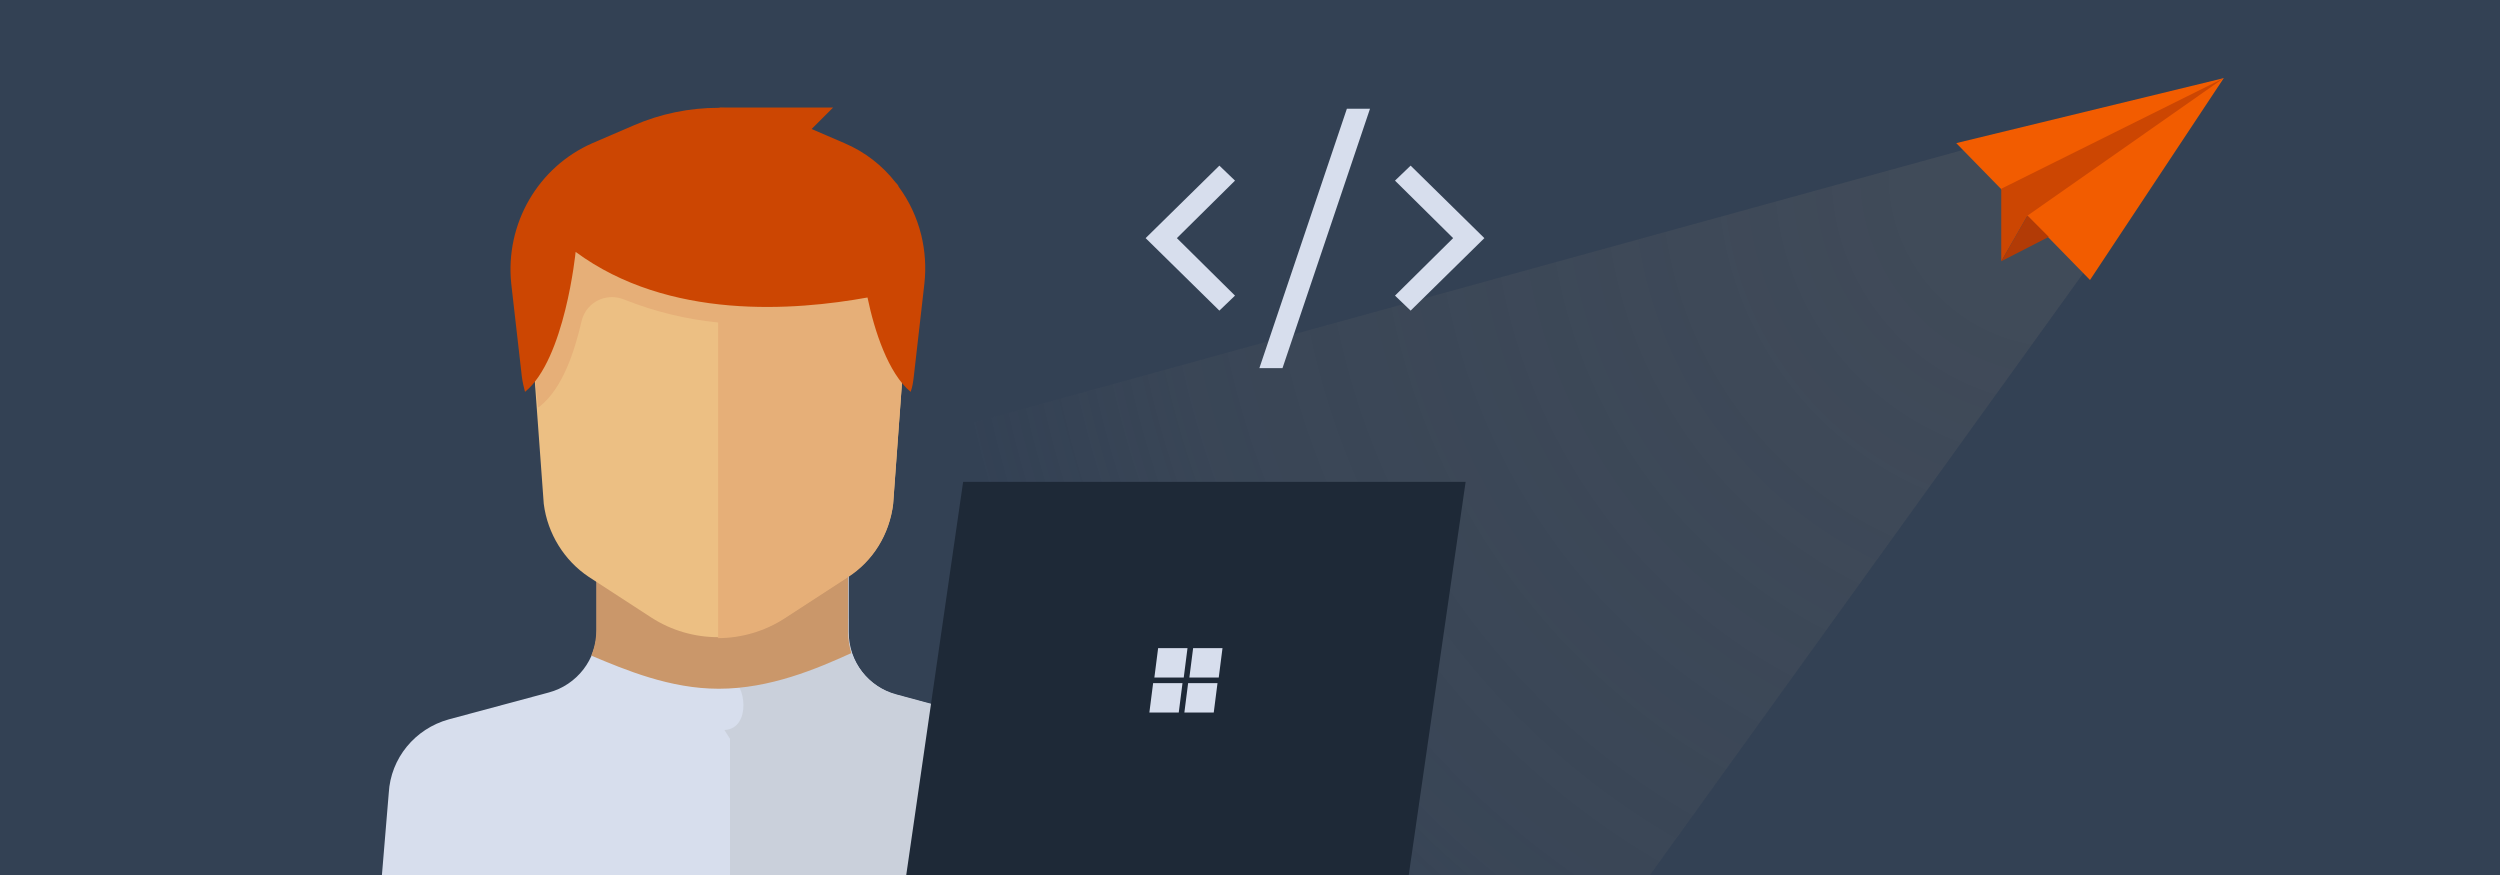 <?xml version="1.0" encoding="utf-8"?>
<!-- Generator: Adobe Illustrator 21.1.0, SVG Export Plug-In . SVG Version: 6.00 Build 0)  -->
<svg version="1.1" id="Layer_1" xmlns="http://www.w3.org/2000/svg" xmlns:xlink="http://www.w3.org/1999/xlink" x="0px" y="0px"
	 viewBox="0 0 400 140" style="enable-background:new 0 0 400 140;" xml:space="preserve">
<style type="text/css">
	.st0{fill:#334154;}
	.st1{fill:#D7DEED;}
	.st2{opacity:0.25;fill:url(#SVGID_1_);}
	.st3{fill:#CAD0DB;}
	.st4{fill:#F25C00;}
	.st5{fill:#CC4602;}
	.st6{fill:#B23B06;}
	.st7{fill:#CA976A;}
	.st8{fill:#ECBF83;}
	.st9{fill:#E6AF78;}
	.st10{fill:#1E2937;}
</style>
<rect class="st0" width="400" height="140"/>
<path class="st1" d="M62.2,126.9c0.3-5.6,4.2-10.3,9.6-11.8l16-4.3c4.5-1.2,7.7-5.3,7.7-10V88h40.3v13.2c0,4.7,3.2,8.8,7.7,10
	l14.8,4c5.4,1.4,9.3,6.2,9.6,11.8l1.1,13.1H61.1L62.2,126.9z"/>
<radialGradient id="SVGID_1_" cx="329.667" cy="28" r="179.733" gradientUnits="userSpaceOnUse">
	<stop  offset="0" style="stop-color:#666666"/>
	<stop  offset="0.153" style="stop-color:#666666"/>
	<stop  offset="0.246" style="stop-color:#666666;stop-opacity:0.928"/>
	<stop  offset="0.796" style="stop-color:#666666;stop-opacity:0.5"/>
	<stop  offset="1" style="stop-color:#666666;stop-opacity:0"/>
</radialGradient>
<polygon class="st2" points="264,140 355.8,12.5 65,92.6 65,140 "/>
<path class="st3" d="M115.9,116.8l0.9,1.4V140h52.1l-1.1-13.1c-0.3-5.6-4.2-10.3-9.6-11.8l-14.8-4c-4.5-1.2-7.7-5.3-7.7-10V99
	c0,0-21.2,9.5-18.8,9.8S120.3,116.6,115.9,116.8z"/>
<g>
	<polygon class="st4" points="355.8,12.5 313,22.9 334.4,44.8 	"/>
	<polygon class="st5" points="320.2,41.8 320.2,30.2 355.8,12.5 324.4,34.5 	"/>
	<polygon class="st6" points="327.8,37.9 320.2,41.8 324.4,34.5 	"/>
</g>
<path class="st7" d="M115,110.2c-7.8,0-14.9-3-20.4-5.3c0.5-1.2,0.8-2.6,0.8-4V88h40.3v13.2c0,1.1,0.2,2.2,0.5,3.3
	C130.7,107,123.2,110.2,115,110.2z"/>
<path class="st8" d="M87,80.6l-3.2-43.8L115,23.3l31.1,13.5l-3.2,43.8c-0.6,4.8-3.2,9.1-7.3,11.7l-10,6.5c-6.5,4.2-14.9,4.2-21.4,0
	l-10-6.5C90.3,89.7,87.6,85.4,87,80.6z"/>
<path class="st9" d="M85.5,54l0.8-11.4C86.1,41,86,39.7,86,38.7l17.1-7.4c3.8-0.2,8.8-0.4,11.9-0.5v-4.6l31.1,10.7l-3.2,43.8
	c-0.6,4.8-3.2,9.1-7.3,11.7l-10,6.5c-3.2,2.1-7,3.2-10.7,3.2V51.6c-5-0.5-10.1-1.7-15.1-3.7c-2.8-1.1-5.9,0.4-6.7,3.3
	C91.9,56.4,90,62.1,86.4,65l-0.3,0.2L85,55.3C85.3,54.7,85.5,54.2,85.5,54z"/>
<path class="st5" d="M94.8,22.9l6.5-2.8c8.7-3.8,18.6-3.8,27.3,0l0,0v0l6.5,2.8c3.3,1.4,6.1,3.6,8.2,6.3c0.2,0.2,0.4,0.4,0.5,0.7
	c1.7,2.3,2.9,4.9,3.6,7.7c0.6,2.5,0.8,5.1,0.5,7.8l-1.7,14.9c-0.1,0.8-0.2,1.6-0.5,2.4c-3.6-3-5.8-9.8-6.9-15.1
	c-11.6,2.1-31.8,3.7-46.7-7.3c0,0-1.7,17.2-8.1,22.4c-0.2-0.8-0.4-1.6-0.5-2.4l-1.7-14.9C80.8,35.8,86.1,26.7,94.8,22.9z"/>
<polygon class="st5" points="115,17.2 133.3,17.2 128.6,21.9 "/>
<g>
	<polygon class="st10" points="234.5,77.1 154.1,77.1 145,140 225.4,140 	"/>
	<g>
		<polygon class="st1" points="183.9,114 188.6,114 189.2,109.3 184.5,109.3 		"/>
		<polygon class="st1" points="189.5,114 194.2,114 194.8,109.3 190.1,109.3 		"/>
		<polygon class="st1" points="190.9,103.7 190.3,108.4 195,108.4 195.6,103.7 		"/>
		<polygon class="st1" points="184.7,108.4 189.4,108.4 190,103.7 185.3,103.7 		"/>
	</g>
</g>
<g>
	<g>
		<path class="st1" d="M195.1,26.5l2.5,2.4l-9.3,9.2l9.3,9.2l-2.5,2.4l-11.8-11.6L195.1,26.5z M201.5,58.9l14-41.5h3.7l-14,41.5
			H201.5z M225.7,26.5l11.8,11.6l-11.8,11.6l-2.5-2.4l9.3-9.2l-9.3-9.2L225.7,26.5z"/>
	</g>
</g>
</svg>

